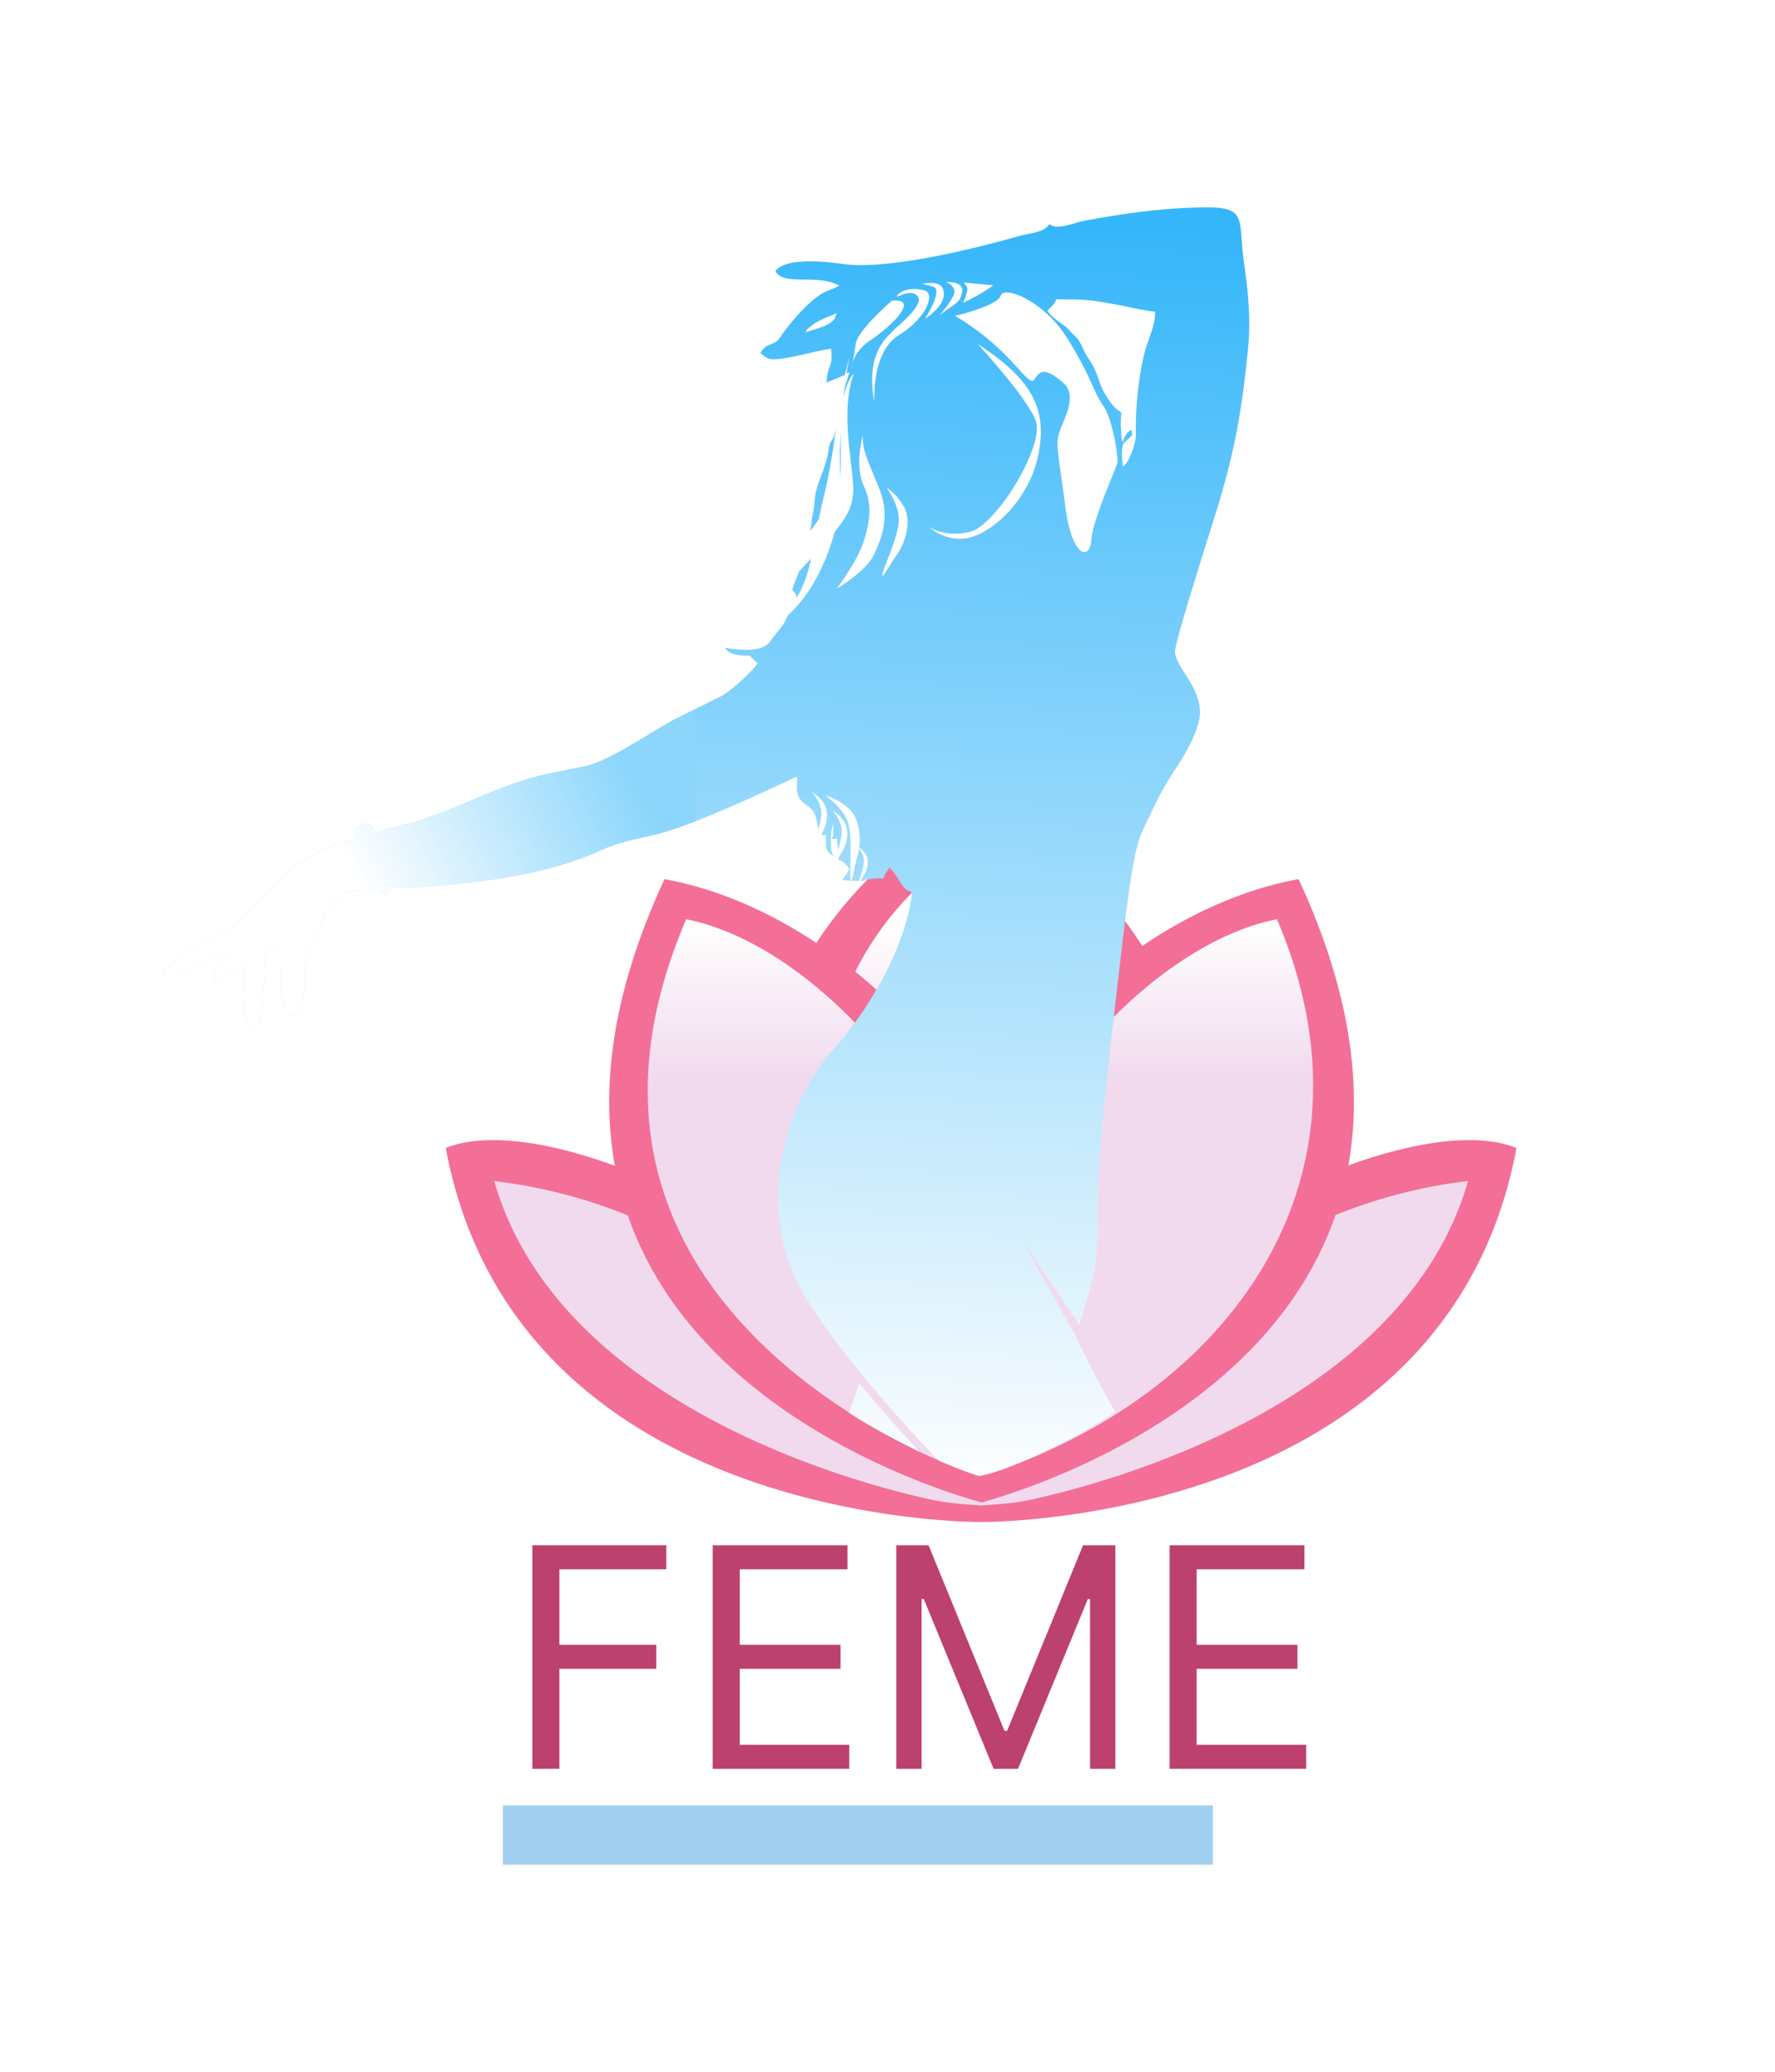 <svg width="240" height="280" fill="none" xmlns="http://www.w3.org/2000/svg"><path fill-rule="evenodd" clip-rule="evenodd" d="M131.927 113.703c-7.433 3.902-12.976 10.024-16.683 17.261-7.829-6.232-16.69-10.575-25.396-12.152-8.67 18.701-8.926 33.724-4.968 45.449-5.761-2.257-12.003-4.057-18.409-4.813 10.019 34.756 61.484 43.646 61.484 43.646 1.252.1 2.423.211 3.724.305.324.031.656.067.978.07.172.001.334-.023.501-.039l.012.004.885-.041.001-.002c3.03-.155 6.111-.792 9.42-1.69 14.099-3.665 47.197-14.944 55.029-42.117-6.158.726-12.137 2.314-17.834 4.495 3.947-11.719 3.566-26.582-5.097-45.267-9.126 1.653-18.424 6.341-26.522 13.064-3.695-7.635-9.382-14.108-17.125-18.173z" fill="url(#prefix__paint0_linear_40_92)"/><path fill-rule="evenodd" clip-rule="evenodd" d="M89.847 118.816c6.95 1.258 13.999 4.283 20.538 8.63 4.869-7.494 12.026-14.32 21.905-19.77 10.058 5.548 17.291 12.523 22.16 20.176 6.707-4.562 13.973-7.739 21.135-9.036 7.126 15.37 8.622 28.141 6.716 38.701v-.003c9.318-3.403 17.68-4.431 22.744-2.36-8.205 43.888-55.422 49.693-69.218 50.45-2.324.127-4.04.127-6.366-.001-13.829-.763-60.991-6.589-69.19-50.449 5.022-2.055 13.292-1.059 22.52 2.279.089.031.267.11.348.126-1.916-10.569-.427-23.353 6.708-38.743zm-5.333 45.303a69.896 69.896 0 00-17.693-4.5c8.717 30.241 48.922 40.831 58.982 43.031 2.434.532 4.365.624 6.854.819 2.323-.181 4.263-.262 6.536-.75 9.498-2.04 50.489-12.529 59.301-43.1a69.875 69.875 0 00-17.927 4.595c-8.713 25.305-37.706 35.801-46.409 38.428l-1.442.418-1.43-.415c-8.681-2.619-37.645-13.099-46.39-38.365-.127-.06-.253-.109-.382-.161zm64.686-32.317c-3.685-7.46-9.298-13.779-16.898-17.769-7.433 3.903-12.969 10.033-16.664 17.279 6.753 5.475 12.706 12.365 17.079 20.102 4.244-7.508 9.974-14.219 16.483-19.612zm-13.118 26.492v.001-.001zm0 .001l-.008.016-.006.015-.007.013-.007.015-.006.014-.003.007a53.648 53.648 0 00-.61 1.376 57.588 57.588 0 00-.622 1.497c-.1.247-.196.495-.293.743a70.772 70.772 0 00-.506 1.357c-.122.337-.24.675-.356 1.014l-.001.003-.048.143-.048.143-.008.024c-.142.422-.278.846-.41 1.27l-.044.144a60.22 60.22 0 00-.384 1.299c-3.072 10.878-2.76 21.693 2.413 31.358.436-.145.975-.353 1.413-.518 31.334-11.795 50.584-40.238 36.109-73.992-13.516 2.683-28.666 16.912-36.521 33.956v-.002l-.041.09-.007.014v.001h.001zm-6.734.004c-7.839-17.092-23.022-31.375-36.566-34.063-21.058 49.104 28.067 70.809 36.351 74.068-5.934-13.574-4.948-27.577.215-40.005zm51.253 5.813zm.657-2.097zm.582-2.256z" fill="#F36F97"/><path d="M71.98 239.056v-30.211h18.114v3.246H75.638v10.208h13.1v3.245h-13.1v13.512H71.98zm24.38 0v-30.211h18.233v3.246h-14.575v10.208h13.631v3.245h-13.631v10.267h14.811v3.245H96.36zm24.827-30.211h4.366l10.267 25.078h.354l10.267-25.078h4.367v30.211h-3.423v-22.953h-.295l-9.441 22.953h-3.304l-9.441-22.953h-.295v22.953h-3.422v-30.211zm36.956 30.211v-30.211h18.232v3.246h-14.574v10.208h13.63v3.245h-13.63v10.267h14.81v3.245h-18.468z" fill="#BC416F"/><path fill-rule="evenodd" clip-rule="evenodd" d="M68 244h96v8H68v-8z" fill="#A1CFEF"/><g filter="url(#prefix__filter0_d_40_92)" fill-rule="evenodd" clip-rule="evenodd"><path d="M94.033 110.997c-1.976.766-3.826 1.403-5.27 1.749-2.353.563-5.179 1.104-7.185 2.026-7.912 3.636-17.266 4.617-25.901 5.206-.627.043-1.767-.055-2.28.039-1.195.218-.222.138-1.288.914-.683-.361-.47-.259-1.02-.884-.925.188-.215.135-.531.242-1.005.34-.7-.163-2.145.039-3.988.555-4.036 3.008-5.553 5.722-2.619 4.686-1.047 4.518-1.882 8.844-.205 1.063-.385 1.971-1.369 2.355-3.018-1.407-.572-9.176-2.551-9.457-1.663-.236-1.014 2.771-1.365 4.92-.288 1.763-.067 4.41-.856 5.681l-1.318.185c-.775-1.949-.596-5.848-.631-8.3-.5.28-4.153 3.808-4.042 1.78.082-1.515 2.05-2.037 2.516-3.315-2.014.596-4.784 1.563-6.634 2.632-.858.495-1.452.755-2.696.583.088-1.816 4.705-4.091 6.014-4.914 1.079-.679 2.626-1.34 3.573-2.039 1.075-.792 1.92-1.836 2.858-2.751 1.956-1.907 3.503-3.862 5.777-5.439 2.1-1.457 5.042-2.97 7.801-3.487.017-.802-.136-.804.148-1.31.04-.069.86-.628.934-.643 1.173-.24.954.428 1.696 1.161 2.334-.793 4.489-1.159 7.058-2.06 2.387-.836 4.448-1.716 6.763-2.681 2.228-.927 4.386-1.824 6.637-2.494 2.679-.797 4.975-1.149 7.739-1.726 3.439-.718 8.674-4.484 12.25-6.385l2.753-1.37c5.855-2.48 6.22-4.145 8.396-6.165l5.333 15.329-13.73 6.013z" fill="#fff"/><path d="M158.877 88.032c-.046 2.262 4.465 5.52 3.117 9.866-1.348 4.345-3.674 6.26-5.915 11.043-2.241 4.783-2.577 3.71-4.43 19.46-1.853 15.75-2.695 23.716-3.055 29.689-.36 5.975.443 10.681-1.365 16.655a294.38 294.38 0 00-.955 3.258l-.302 1.053-7.602-11.165c.086.202 4.184 7.538 7.139 12.786 0 0 .287.714 2.681 5.413.783 1.537 1.659 3.097 2.595 4.754-4.398 2.833-9.368 5.482-14.392 7.429-1.06.459-3.388 1.209-4.103 1.198-1.878-.592-3.353-1.244-5.257-2.037a9.472 9.472 0 01-.626-.553c-6.05-6.38-13.103-14.433-17.392-21.379-6.648-10.765-4.156-24.925 4.013-34.067 2.909-3.256 9.217-11.933 10.302-20.796-.543-.254-.981-.513-1.181-.791-.57-.789-1.243-2.021-1.865-2.575-1.785 2.257.239 1.183-2.381 1.494-2.226.265.569.374-3.978.195.347-.863.497-.511.877-1.519-.286-.524-.646-.966-1.278-1.199l-.263-.076c.293-.733-.034-1.567-.084-2.804-.274-.133-.302.154-.724 0 .046-.072.173-.341.19-.401l.029-1.485c-.373.636-.33 2.048-.308 2.948.009.395-.06.086.077.639.003.013.098.336.261.674-1.253-.886-1.024-1.302-1.027-2.885h-.878c-.398-1.619-.236-3.052-1.649-3.971-1.72-1.12-1.336-2.088-1.386-3.899-.445.081-13.1 6.35-19 7.762-2.352.563-5.178 1.104-7.184 2.027-7.913 3.635-17.266 4.616-25.901 5.205-.627.043-1.767-.055-2.28.039-1.195.218-.222.138-1.288.914-.683-.361-.47-.259-1.02-.884-.925.188-.215.135-.531.242-1.005.34-.7-.163-2.145.039-3.988.555-4.036 3.008-5.553 5.722-2.619 4.686-1.047 4.518-1.882 8.844-.205 1.063-.385 1.971-1.369 2.355-3.018-1.407-.572-9.176-2.551-9.457-1.663-.236-1.014 2.771-1.365 4.92-.288 1.763-.067 4.41-.856 5.682l-1.318.184c-.775-1.949-.596-5.848-.631-8.3-.5.28-4.153 3.808-4.042 1.78.082-1.515 2.05-2.037 2.516-3.315-2.014.596-4.784 1.563-6.634 2.632-.859.495-1.452.754-2.696.583.088-1.816 4.705-4.091 6.014-4.914 1.079-.679 2.626-1.34 3.573-2.039 1.075-.792 1.92-1.836 2.858-2.751 1.956-1.907 3.503-3.862 5.777-5.439 2.1-1.457 5.042-2.97 7.801-3.487.017-.802-.136-.804.148-1.31.04-.069.86-.628.934-.643 1.173-.239.954.428 1.696 1.161 2.334-.793 4.489-1.159 7.058-2.06 2.387-.836 4.448-1.716 6.763-2.681 2.228-.927 4.386-1.824 6.637-2.494 2.679-.797 4.975-1.149 7.739-1.726 3.439-.718 8.674-4.484 12.25-6.385l6.13-3.052c1.397-.696 4.274-3.363 5.019-4.483l-.551-.544c-.637-.6-.283-.502-1.296-.521-1-.018-2.02-.222-2.602-1.035 1.791.259 5.062.765 6.219-.938 1.207-1.776 1.693-1.752 2.491-3.87.278-.737 1.11-1.43.964-2.186-.231-1.196-1.02.008.111-2.587.472-1.084-.017-1.848.543-3.012.466-.97.986-1.167 1.162-2.426l.393-2.933c.295-1.122.226-2.059.456-3.091.375-1.68 1.437-3.68 1.677-5.488.247-1.85.488-1.052.867-2.418.535-1.926.428-3.554 1.111-5.546.329-.96.618-1.912.878-2.756-1.027.4.044-.023-.701.413l-2.387.992c.131-2.715.928-1.783.601-4.577-1.715.186-5.763 1.422-7.772 1.422-1.091 0-1.309-.598-1.794-.81.932-1.639 1.834-.869 2.679-2.142 1.222-1.843 4.175-5.362 6.279-6.237.733-.304 1.04-.4 1.747-.766-3.099-1.666-7.577.139-8.661-1.97 1.545-1.97 7.222-1.207 9.194-.94 5.175.698 14.406-1.345 19.449-2.637 1.547-.398 2.811-.724 4.433-1.185 1.045-.297 2.775-.389 3.628-1.172l.359-.41c.963.894 3.304-.18 4.631-.427 5.555-1.04 10.95-1.818 16.798-1.826 5.371-.007 4.058 1.84 4.852 7.38.509 3.553.97 7.502.573 11.561-.76 7.764-1.627 13.144-3.882 20.757-.846 2.857-5.968 18.702-6.001 20.302zm-42.69 98.907c-.393 1.155-.861 2.522-1.371 4.004 3.37 2.203 6.119 3.544 9.53 5.273-2.699-2.9-5.522-6.069-8.159-9.277zm-7.309-142.034c.362-.555.113-.276.585-.679 1.337-1.14 2.742-1.399 3.616-1.914-.15 1.458-1.611 1.814-4.201 2.593zm41.291 9.487c-1.986-2.748-1.285-3.423-2.998-5.95-.612-.903-.553-1.04-1.061-2.006-.415-.788-.718-.91-1.378-1.65-1.035-1.158-2.234-1.48-3.119-2.803 1.958-1.768.517-1.526 1.824-1.526 3.519 0 4.026.083 7.667.74 1.422.257 3.724.82 5.098.93-.021 1.985-.868 3.4-1.387 5.35-.898 3.374-1.307 7.94-1.23 11.168.029 1.203-.841 3.779-1.745 4.435-.098-.75-.302-2.59.114-3.178l.396-.396c.771-.723.866-.514.578-1.451-.564.505-.842.69-1.106 1.686-.305-.461-.153-1.25-.288-2.162l.045-1.427c.264-.62-.401-.366-1.41-1.76z" fill="url(#prefix__paint1_linear_40_92)"/><path d="M94.033 110.997c-1.976.766-3.826 1.404-5.27 1.749-2.353.563-5.179 1.104-7.185 2.027-7.912 3.635-17.266 4.616-25.901 5.205-.626.043-1.767-.055-2.28.039-1.195.218-.222.138-1.288.914-.683-.36-.47-.259-1.02-.884-.924.188-.214.135-.531.242-1.005.34-.7-.163-2.145.038-3.988.556-4.036 3.009-5.553 5.723-2.619 4.686-1.047 4.517-1.882 8.844-.205 1.063-.385 1.971-1.369 2.354-3.018-1.406-.572-9.175-2.551-9.456-1.663-.236-1.014 2.771-1.365 4.92-.288 1.763-.067 4.41-.856 5.682l-1.318.184c-.775-1.949-.596-5.848-.631-8.3-.5.28-4.153 3.808-4.042 1.78.082-1.515 2.05-2.037 2.516-3.315-2.014.596-4.785 1.563-6.634 2.631-.858.496-1.452.756-2.696.583.088-1.815 4.706-4.09 6.014-4.913 1.079-.678 2.626-1.34 3.573-2.039 1.075-.792 1.92-1.836 2.858-2.751 1.956-1.907 3.503-3.863 5.777-5.439 2.1-1.457 5.042-2.97 7.802-3.487.017-.802-.137-.804.147-1.31.04-.069.86-.628.934-.643 1.173-.239.954.428 1.697 1.161 2.333-.793 4.488-1.159 7.057-2.06 2.388-.836 4.448-1.716 6.763-2.681 2.228-.927 4.386-1.824 6.637-2.494 2.679-.797 4.975-1.149 7.739-1.726 3.439-.718 8.674-4.484 12.25-6.385l2.753-1.37v15.177z" fill="url(#prefix__paint2_linear_40_92)"/><path d="M114.897 48.212s-1.078 3.235-1.764 8.822c-.686 5.588-1.275 8.136-1.863 10.587a69.042 69.042 0 00-.561 2.566l-.022.03c-1.794 2.465-3.725 5.187-4.268 6.863-1.128 3.48-.441 5.097-.441 5.097s.245-1.52.833-3.283c.212-.635 1.413-1.866 2.864-3.402-1.104 4.992-2.818 8.303-10.07 10.067 6.557.883 11.438-6.792 13.225-13.624 3.285-4.092 2.659-5.21 2.052-10.9-.361-3.369-.617-7.225.555-10.568-.696.822-1.113 1.956-1.364 3.257.219-2.167.5-4.265.824-5.512zm-5.081 58.857s1.141 1.306 1.237 2.654c.097 1.349-.95 3.95-1.053 4.666-.103.716.42-.584 1.11-1.712.69-1.127.995-2.906.364-3.97s-1.658-1.638-1.658-1.638zm2.753 2.452s1.14 1.305 1.237 2.653c.096 1.349-.951 3.95-1.054 4.666-.103.716.421-.584 1.11-1.712.691-1.128.995-2.906.364-3.97s-1.657-1.637-1.657-1.637zm3.588 5.136c.236.33.602.935.646 1.554.066.921-.649 2.698-.719 3.186-.071.49.286-.399.758-1.169.471-.77.679-1.985.248-2.711a3.372 3.372 0 00-.916-.978c.243-1.875-.155-4.074-1.349-5.219-1.424-1.365-3.247-1.808-3.247-1.808s2.311 1.518 3.035 3.549c.724 2.031.228 6.475.376 7.619.147 1.145.396-1.077.974-3.105.083-.291.148-.6.194-.918zm3.705-48.775s1.666 2.206 1.666 4.362c0 2.157-1.961 6.175-2.206 7.303-.245 1.127.735-.882 1.961-2.598 1.225-1.715 1.911-4.51 1.029-6.273-.882-1.765-2.45-2.794-2.45-2.794zm-3.185-7.107s-1.176 4.117.099 6.862c1.274 2.745.784 5 0 7.547-.785 2.55-3.628 6.372-3.628 6.372s3.921-2.304 5-4.558c1.078-2.255 2.253-5.146.734-8.969-1.519-3.823-2.353-5.146-2.205-7.253zM129.13 42.7s5.783-1.372 6.175-2.745c.392-1.372 5.784.588 9.018 5.784 3.235 5.194 3.431 7.057 4.804 9.018 1.372 1.96 2.059 7.057 1.96 7.743-.098.687-3.332 7.646-3.529 10.489-.195 2.843-2.646 2.353-3.528-4.607-.883-6.96-1.373-8.234-.784-9.999.587-1.764 2.548-4.9.489-6.665-2.058-1.764-2.965-1.921-3.823-.49-.858 1.43-2.941-3.921-10.782-8.528zm3.041 3.774s6.469 6.96 7.841 10.292c1.373 3.333-5.293 14.213-8.821 15.096-3.53.882-5.588-.686-5.588-.686s1.96 2.01 5.048 1.569c3.088-.442 8.381-4.804 9.704-11.126 1.323-6.323-.736-10.293-8.184-15.145zm-11.565-5.832s-4.608 3.92-4.901 5.832c-.295 1.911-.539 3.234-.539 3.234s0-2.058 2.597-3.773c2.598-1.716 6.764-5.686 2.843-5.293zm9.582.293s.883-1.715.515-2.23l-.368-.514 3.97.367s-1.691 1.275-4.117 2.377zm-3.21 1.716s2.402-2.598 2.034-3.53c-.368-.93-1.25-.98-1.25-.98s2.598-.269 2.328 1.3c-.27 1.568-.735 1.347-3.112 3.21zm-1.887.416s2.5-3.92 1.078-4.313l-1.421-.392s2.303-.514 2.745.662c.44 1.176-.245 2.597-2.402 4.043zm-6.861 11.322s-.491-6.764 3.332-9.116c3.823-2.352 4.902-5.636 3.431-6.028-1.471-.393-2.99-.148-3.627.636-.637.785 1.715-1.078 2.696.148.98 1.225-2.745 4.018-3.382 4.754-.637.735-3.725 2.842-2.45 9.606zm-4.656 10.161v-3.398c0-.539.045-1.596.128-2.9-.014.941-.009 1.887-.014 2.802-.007 1.54-.022 2.628-.114 3.496z" fill="#fff"/></g><defs><linearGradient id="prefix__paint0_linear_40_92" x1="132.488" y1="203.469" x2="132.488" y2="113.703" gradientUnits="userSpaceOnUse"><stop offset=".642" stop-color="#F1DAEE"/><stop offset=".88" stop-color="#fff"/></linearGradient><linearGradient id="prefix__paint1_linear_40_92" x1="99.101" y1="28.13" x2="91.835" y2="199.37" gradientUnits="userSpaceOnUse"><stop stop-color="#35B6FA"/><stop offset="1" stop-color="#FEFEFE"/></linearGradient><linearGradient id="prefix__paint2_linear_40_92" x1="39" y1="125.5" x2="93.5" y2="97" gradientUnits="userSpaceOnUse"><stop offset=".18" stop-color="#fff"/><stop offset=".821" stop-color="#8CD6FC"/></linearGradient><filter id="prefix__filter0_d_40_92" x="5.032" y="11.032" width="180.878" height="205.439" filterUnits="userSpaceOnUse" color-interpolation-filters="sRGB"><feFlood flood-opacity="0" result="BackgroundImageFix"/><feColorMatrix in="SourceAlpha" values="0 0 0 0 0 0 0 0 0 0 0 0 0 0 0 0 0 0 127 0" result="hardAlpha"/><feOffset/><feGaussianBlur stdDeviation="8.5"/><feComposite in2="hardAlpha" operator="out"/><feColorMatrix values="0 0 0 0 0 0 0 0 0 0 0 0 0 0 0 0 0 0 0.25 0"/><feBlend in2="BackgroundImageFix" result="effect1_dropShadow_40_92"/><feBlend in="SourceGraphic" in2="effect1_dropShadow_40_92" result="shape"/></filter></defs></svg>